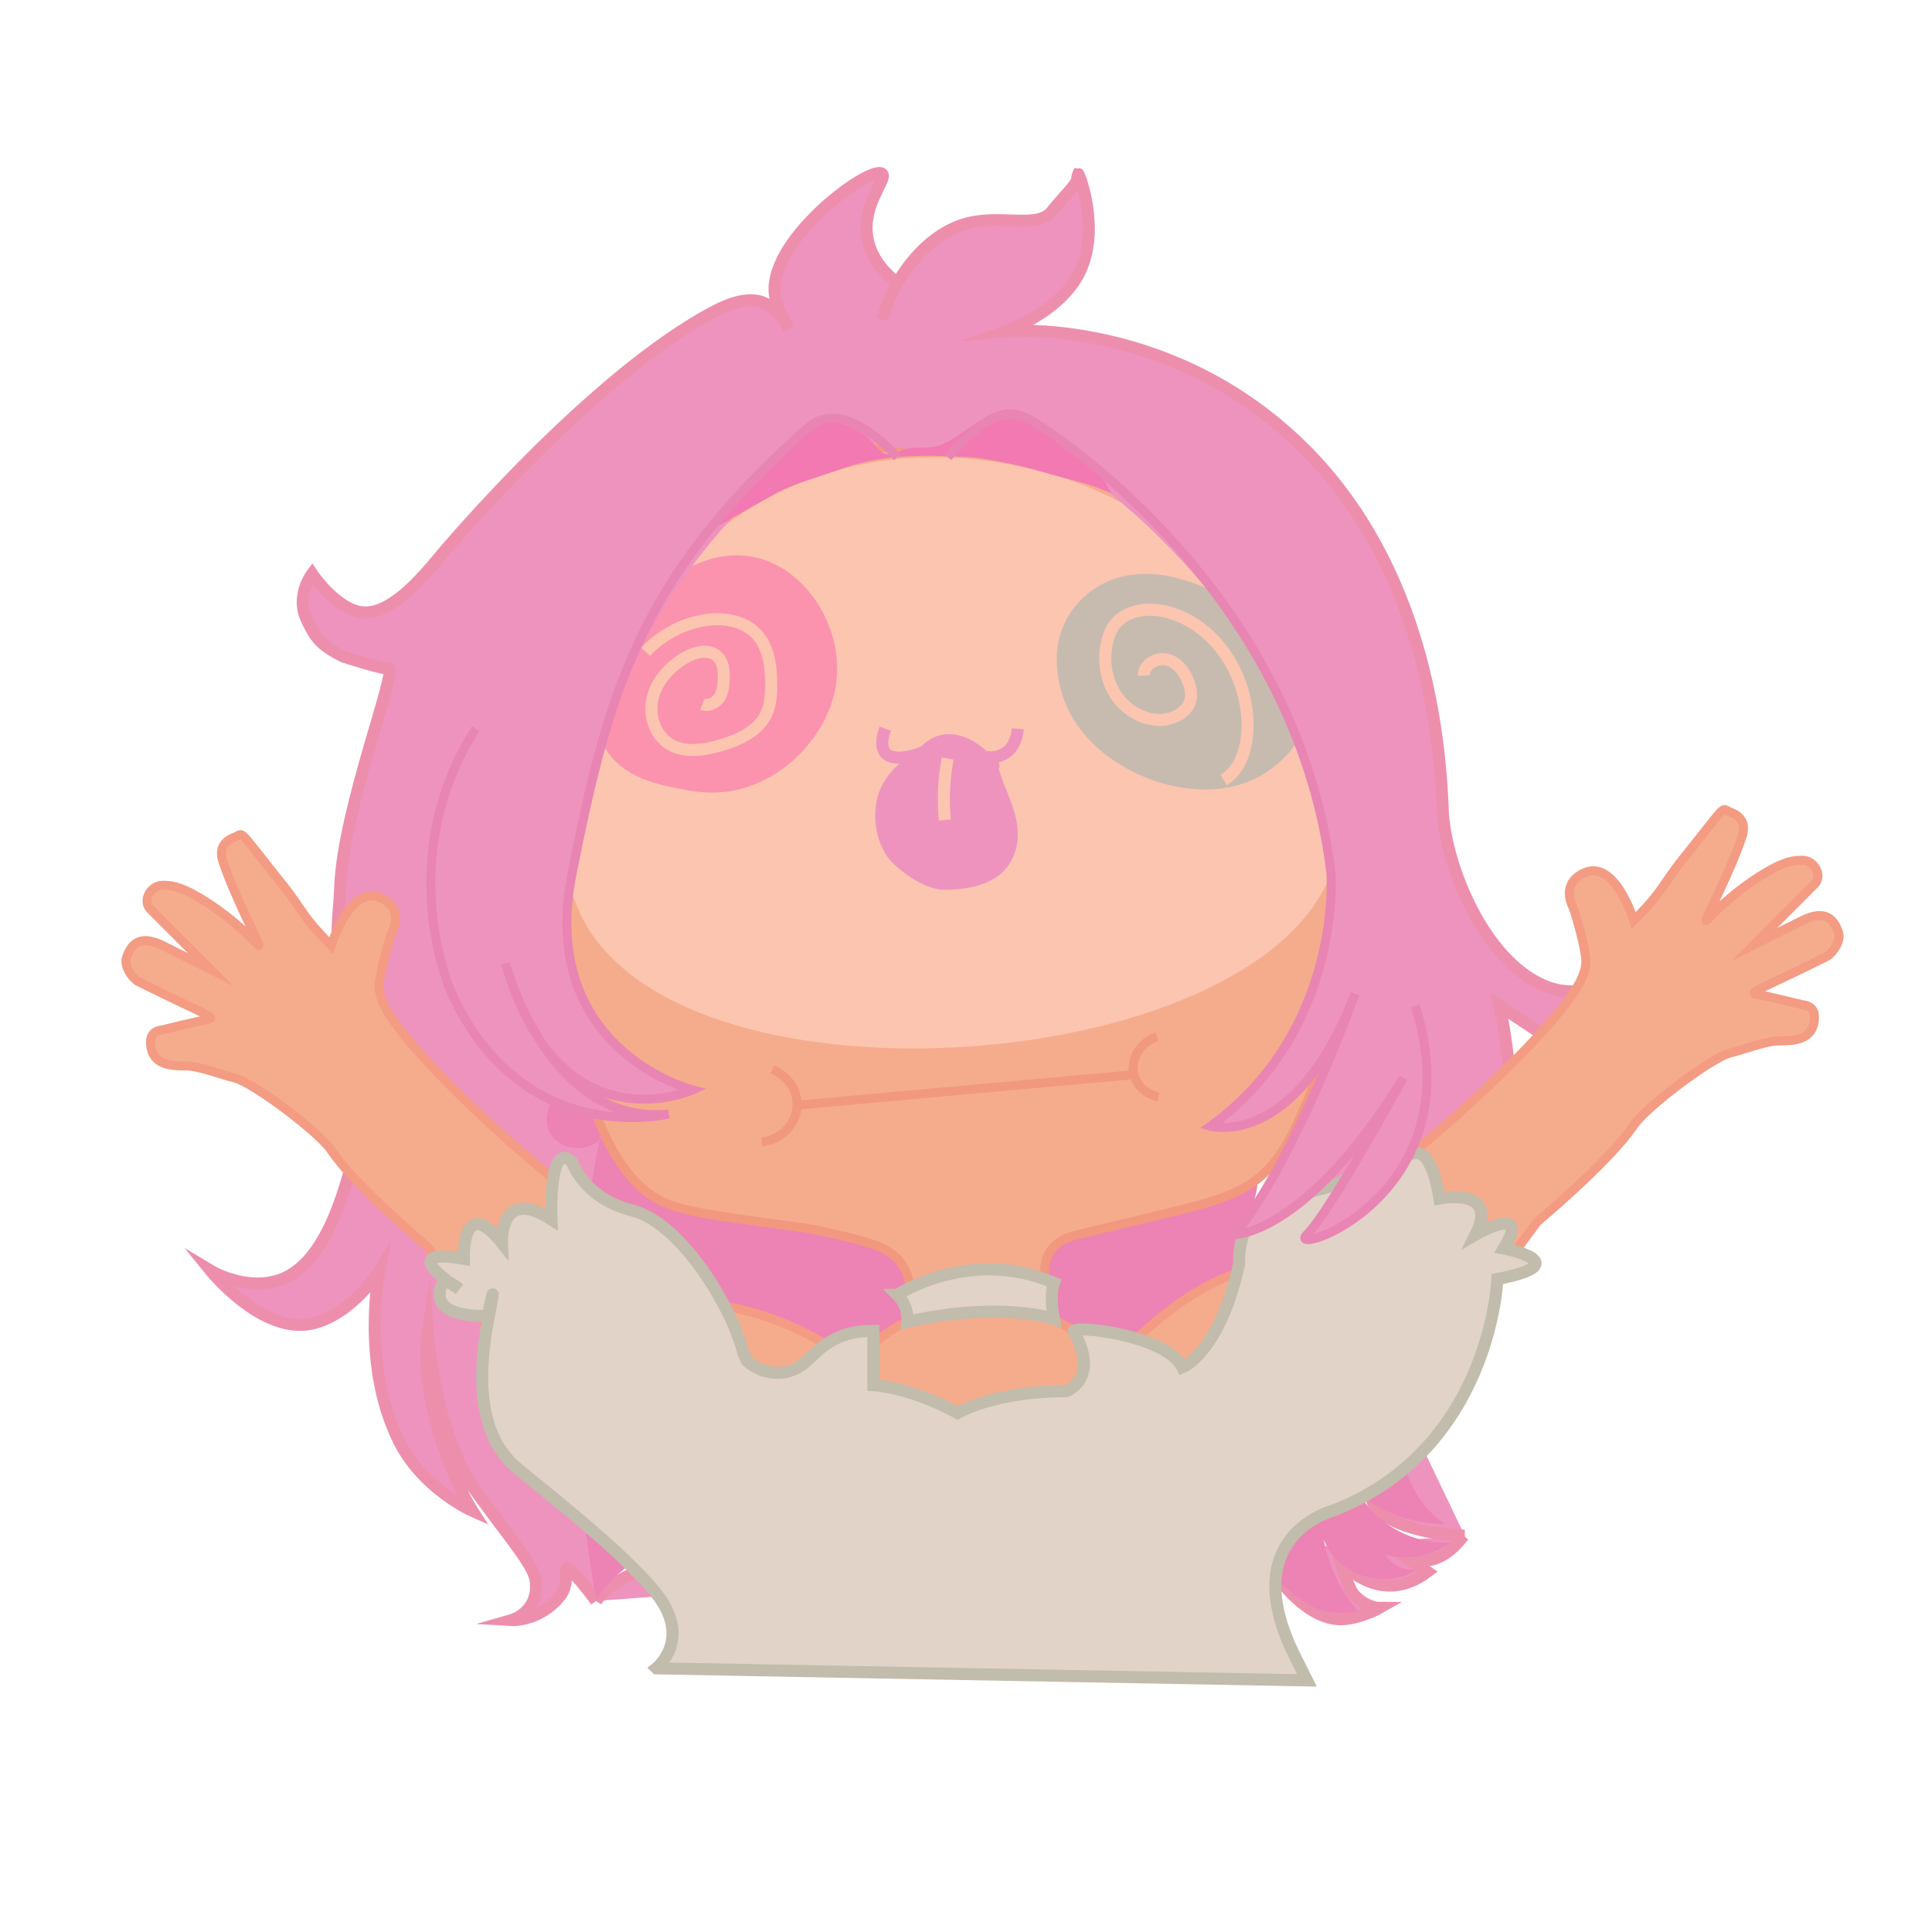 <?xml version="1.0" encoding="UTF-8"?>
<svg xmlns="http://www.w3.org/2000/svg" viewBox="0 0 160.4 160.4">
  <defs>
    <style>
      .cls-1, .cls-2, .cls-3 {
        fill: #ee93be;
      }

      .cls-4 {
        fill: #c7bbaf;
      }

      .cls-5 {
        fill: #f279b2;
      }

      .cls-2 {
        stroke: #ed8fac;
      }

      .cls-2, .cls-3, .cls-6, .cls-7, .cls-8, .cls-9, .cls-10, .cls-11, .cls-12 {
        stroke-miterlimit: 10;
      }

      .cls-13 {
        fill: #fb93ae;
      }

      .cls-14 {
        fill: #ed82b4;
      }

      .cls-3, .cls-6, .cls-8, .cls-10, .cls-11 {
        stroke-width: .75px;
      }

      .cls-3, .cls-12 {
        stroke: #ee93be;
      }

      .cls-6 {
        stroke: #f2987e;
      }

      .cls-6, .cls-10 {
        fill: #f5ac8d;
      }

      .cls-7 {
        fill: #e1d3c7;
        stroke: #c1bcab;
      }

      .cls-8 {
        stroke: #e985b2;
      }

      .cls-8, .cls-9, .cls-11, .cls-12 {
        fill: none;
      }

      .cls-9 {
        stroke: #fcc5b0;
      }

      .cls-10 {
        stroke: #f49b83;
      }

      .cls-11 {
        stroke: #f1997f;
      }

      .cls-15 {
        fill: #fcc5b0;
      }
    </style>
  </defs>
  <g id="Layer_6" data-name="Layer 6">
    <g>
      <path class="cls-2" d="M49.49,132.92s-1.11-1.55-1.99-2.42c-1-1-.02.78-1,2-1.71,2.13-4,2-4,2,0,0,2.13-.61,2-3-.05-.96-.53-1.75-3-5-.63-.82-1.22-1.66-1.84-2.49-3.57-4.8-4.16-13.51-4.16-13.51,0,0-.38,2.34.25,5.56,1.13,5.76,3.46,9.37,3.46,9.37,0,0-4.14-1.84-6.11-5.84-3.16-6.42-1.61-14.09-1.61-14.09,0,0-2.27,3.64-5.6,4.39-4.1.92-8.4-4.39-8.4-4.39,0,0,2.65,1.6,5.4.87,4.09-1.08,5.71-7.42,6.6-10.87,1.87-7.33.66-13.11-.09-13.19-.17-.02-.9.19-.91.19-.86-3.89-.31-6.82-.25-8.75.21-6.54,4.85-18.25,4-18.25-.75,0-3.75-1-3.75-1-2-1-2.32-1.63-3-3-1-2,.42-3.86.42-3.86,0,0,1.76,2.65,3.83,3.14,2.5.59,5.27-2.76,6.87-4.68,0,0,12.56-15.02,22.88-20.34,2.25-1.16,3.46-.84,3.99-.59,1.31.59,2.01,2.12,2.01,2.12,0,0-.81-1.37-1.08-2.42-1.18-4.6,7.89-11.24,8.82-10.44.5.43-1.84,2.66-1.16,5.59.39,1.67,1.58,2.82,2.42,3.47"/>
      <path class="cls-2" d="M121.5,127.5c-3,4-6,1-6,1l3,2c-4,3-7.21-.88-7.21-.88,0,0,.61,2.28,1.21,2.88,1,1,2,1,2,1,0,0-1.38.78-2.85.92-2.52.24-4.63-2.34-5.15-2.92-7.7-8.46-52-6-57.01,1.42"/>
      <path class="cls-2" d="M73.24,26.53s.55-1.85,1.26-3.03c.47-.79,2.49-4.18,6-5,2.74-.64,5.64.47,6.8-.91.1-.12.17-.24.43-.54.6-.7,1.68-1.8,1.7-2.15,0-.02,0-.19.07-.4.01-.04.02-.06.02-.06.08,0,1.96,4.85-.05,8.46-1.73,3.12-5.97,4.6-5.97,4.6,0,0,13.07-1.2,24,9,10.07,9.39,12,23,12.28,30.71.15,4.17,2.98,11.7,7.72,14.29,3.08,1.68,4.88.07,5,1,.14,1.09-2.43,4.38-5,3-.12-.07-3-2-3-2,0,0,6,26-10,39-1.64,1.33,0,3,0,3,2.45,1.98,7.11,2,7.11,2"/>
      <path class="cls-1" d="M75.18,27.06c-1.23-.13-2.52.13-3.52.85s-1.68,1.93-1.62,3.16c.02.49.16.99.46,1.38.28.37.69.62,1.12.8.75.31,1.57.39,2.38.41.82.03,1.68-.01,2.42-.37,1.19-.57,1.92-1.98,1.68-3.27s-1.29-2.79-2.91-2.96Z"/>
    </g>
  </g>
  <g id="Layer_12" data-name="Layer 12">
    <path class="cls-14" d="M50.07,93.23c-2.79,12.97-2.98,26.48-.57,39.53,2.1-3.15,5.81-4.79,9.41-5.97,9.66-3.18,20.03-4.21,30.13-2.99,2.41.29,4.96.78,6.72,2.46.84.8,1.44,1.82,2.19,2.72,1.37,1.65,3.24,2.86,5.3,3.44,0-1.06,1.41-1.58,2.41-1.23s1.72,1.2,2.59,1.79c1.29.87,2.97,1.16,4.48.77-1.45-1.7-2.44-3.79-2.84-5.99,1.02,2.97,5.14,4.33,7.73,2.56-1,.14-2.07-.37-2.59-1.24,1.84.49,3.89.1,5.42-1.04-2.97.23-6.01-1.35-7.52-3.92,2,1.56,4.53,2.42,7.07,2.41-3.1-1.93-3.94-6-4.44-9.62s-1.2-7.68-4.2-9.77c-1.65-1.15-4.14-2.09-3.94-4.09-1.78.17-3.59.07-5.34-.3,1.68-1.41,2.58-3.69,2.31-5.87-2.22.76-4.5,1.52-6.84,1.39s-4.78-1.37-5.62-3.56c-.58-1.51-.33-3.19-.07-4.78.65-3.99,1.3-7.98,1.95-11.97,1.59-9.79,3.17-19.93.63-29.51-.75-2.85-2.68-6.13-5.6-5.82.4-.71-.47-1.71-1.24-1.42-.6.27-1.21.54-1.81.81.08,1.08,1.92,1.06,2.4.08s0-2.13-.52-3.09c-.79-1.44-2.05-2.99-3.69-2.86-2.46.19-3.63,3.97-6.1,3.79-1.37-.1-2.28-1.42-3.4-2.21-1.69-1.2-4-1.2-5.98-.55-2.65.87-4.93,2.84-6.17,5.34-.55,1.1-.9,2.29-1.24,3.48-1.16,3.94-2.32,7.89-2.91,11.95-.37,2.5-.52,5.05-1.34,7.43-1,2.9-2.95,5.45-3.61,8.45-.67,3.06.14,6.41,2.15,8.82,2.38,2.86,6.07,4.21,9.54,5.58.36.14.75.31.95.65.46.78-.42,1.67-1.22,2.11-4.39,2.47-9.5,3.61-14.52,3.24-.94,1.45-3.42,1.45-4.37,0s.06-3.72,1.76-4,2.91,1.38,2.56,2.97Z"/>
  </g>
  <g id="Layer_5" data-name="Layer 5">
    <path class="cls-6" d="M49.5,92.5c1.85,4.98,4.16,6.51,5,7,1.69.98,4.12,1.32,9,2,2.13.3,3.57.41,6,1,2.7.66,4.07,1.01,5,2,1.87,2,.44,4.13,2,6,2.19,2.63,8.37,2.48,10,0,1.34-2.05-.84-5.06,1-7,.62-.65,1.37-.85,2-1,8.29-2.04,11.64-2.58,14-4,2.66-1.6,3.76-4.13,5-7,1.74-4.02,10.81-28.2-4-44-14.87-15.87-44.4-13.21-56,3,0,0-9.63,13.46,1,42Z"/>
    <path class="cls-10" d="M69.5,112.5c-.24-.29.17-.42-3-2-2-1-4.33-1.7-6-2-4.24-.77-8.28-5.61-15-11-2.45-1.97-10.12-8.72-13-13-1-1.49-1.09-2.37-1-3,.25-1.74,1-4,1-4,1-2-.42-2.77-1-3-2.49-.97-4,4-4,4h0c-2.5-2.5-2.42-3.03-4-5-4-5-3.19-4.29-4-4-.82.29-1.36.91-1,2,1,3,3.09,6.91,3,7-.08.08-1.75-2.07-5-4-1.66-.98-2.41-1-3-1-1,0-1.72,1.28-1,2l5,5-4-2c-2-1-2.68.04-3,1-.24.72.52,1.76,1,2,4,2,6.02,2.82,6,3-.01.15,0,0-4,1,0,0-1,0-1,1,0,2,1.82,2,3,2,1,0,2.9.73,4,1,1.52.37,7,4.5,8,6,2,3,8,8,8,8,17.19,23.22,19.27,23.98,21,24,7.7.07,15.09-12.51,13-15Z"/>
    <path class="cls-10" d="M71.5,115.5c.96,3.28,6.72,4.67,11,4,.95-.15,4.89-.77,7-4,.55-.84,1.21-1.85,1-3-.52-2.81-5.95-4.28-10-4-3.12.21-8.13,1.64-9,5-.08.29-.27,1.08,0,2Z"/>
    <path class="cls-10" d="M93.5,112.5c.24-.29,0-1,4-4,1.79-1.34,4.33-2.7,6-3,4.24-.77,7.42-4.69,14.14-10.08,2.45-1.97,10.12-8.72,13-13,1-1.49,1.09-2.37,1-3-.25-1.74-1-4-1-4-1-2,.42-2.77,1-3,2.49-.97,4,4,4,4h0c2.5-2.5,2.42-3.03,4-5,4-5,3.19-4.29,4-4,.82.29,1.36.91,1,2-1,3-3.09,6.91-3,7,.08.08,1.75-2.07,5-4,1.66-.98,2.41-1,3-1,1,0,1.72,1.28,1,2l-5,5,4-2c2-1,2.68.04,3,1,.24.72-.52,1.76-1,2-4,2-6.02,2.82-6,3,.01.15,0,0,4,1,0,0,1,0,1,1,0,2-1.82,2-3,2-1,0-2.9.73-4,1-1.52.37-7,4.5-8,6-2,3-8,8-8,8-17.19,23.22-19.27,23.98-21,24-7.7.07-15.23-10.43-13.14-12.92Z"/>
  </g>
  <g id="Layer_7" data-name="Layer 7">
    <path class="cls-7" d="M54.5,138.5s3-2.38,0-6.19-11-9.81-12-10.81-3.51-3.84-2-11.76c.92-4.83,0-.5,0-.5,0,0-4,.26-4-1.74s1.61-.49,1.61-.49c0,0-5.61-3.51.39-2.51,0,0-.17-5.48,3.17-1.31,0,0-.22-4.75,4.11-1.95,0,0-.28-6.74,1.72-4.74,0,0,1,3,5,4s8.25,7.92,9.25,11.92l.24.54c1.28,1.21,3.28,1.38,4.68.29.27-.21.55-.46.84-.75,2-2,4-2,5-2v4.5s3,.13,7,2.31c0,0,3-1.81,9-1.81,0,0,2.84-.98.65-4.95-.32-.58,7.67.24,9.01,2.97,0,0,3.09-1.2,4.71-8.61,0,0-.37-4.41,3.63-5.41s5-1,7-3,1.81-7.15,2.91-.07c0,0,2.09-2.93,3.09,3.07,0,0,5-1,3,3,0,0,4.69-2.71,2.34,1.15,0,0,6.28,1.22-.53,2.54,0,0-.52,14.16-13.67,19.24,0,0-8.14,2.08-3.14,12.08,2.38,4.77-.42-.84,1,2l-54-1Z"/>
    <path class="cls-7" d="M74.5,107.5s6-4,13-1c0,0-.39.99,0,3,0,0-4.35-1.51-12.17.24,0,0,.17-1.24-.83-2.24Z"/>
  </g>
  <g id="LineArt">
    <path class="cls-15" d="M63.5,41.5c12.5-6.87,25.22-1.75,27-1,14.09,5.94,23.69,22.18,20,32-6.27,16.71-53.1,20.31-62,4-5.15-9.43,1.33-27.49,15-35Z"/>
  </g>
  <g id="Layer_3" data-name="Layer 3">
    <g id="Layer_8" data-name="Layer 8">
      <path class="cls-11" d="M63.24,94.81c1.67-.18,2.91-1.54,2.94-3.06.02-1.26-.8-2.46-2.06-2.96"/>
      <path class="cls-11" d="M96.18,91.08c-1.04-.23-1.85-1-2.05-1.95-.26-1.23.53-2.6,1.93-3.05"/>
      <line class="cls-11" x1="66.19" y1="91.75" x2="94.14" y2="89.22"/>
    </g>
    <path class="cls-3" d="M76.5,62.5c-.67.78-2,1-3,3-.76,1.52-.67,4.45,1,6,1.17,1.08,2.78,2.04,4,2,1.04-.03,3.83-.11,5-2,.74-1.2.92-2.7,0-5-2-5-.46-2.37-1-3-1.74-2.06-4.16-3.16-6-1Z"/>
    <path class="cls-13" d="M50.5,62.5c1.47,2.1,4.17,2.64,6,3,1.1.22,2.85.55,5,0,.46-.12,2.89-.77,5-3,.58-.62,3.01-3.18,3-7,0-3.81-2.42-7.75-6-9-5.5-1.91-11.14,3.47-13,8-.36.88-2.07,5.04,0,8Z"/>
    <path class="cls-4" d="M91.5,48.5c-.58.31-2.07,1.21-3,3-1.61,3.11-.23,6.44,0,7,2.29,5.52,10.65,8.87,16,6,.44-.24,3.43-1.9,4-5,.84-4.57-4.25-8.51-7-10-1.02-.55-5.89-3.19-10-1Z"/>
    <path class="cls-12" d="M73.5,60.5c-.09.24-.52,1.38,0,2,.75.88,2.88.05,3,0,1.12-.45,1.24-1,2-1s.87.56,2,1c.41.16,1.92.75,3,0,.83-.57.97-1.64,1-2"/>
  </g>
  <g id="Layer_11" data-name="Layer 11">
    <path class="cls-9" d="M53.6,54.11c1.23-1.31,2.87-2.22,4.63-2.57,1.6-.32,3.43-.1,4.56,1.08,1.03,1.08,1.24,2.69,1.24,4.17,0,.86-.05,1.74-.42,2.51-.69,1.44-2.32,2.16-3.85,2.6-1.37.39-2.93.63-4.15-.11-1.25-.75-1.77-2.41-1.43-3.83s1.4-2.58,2.65-3.33c.85-.51,2.04-.8,2.75-.11.47.46.53,1.18.51,1.83-.02.54-.08,1.11-.37,1.56s-.9.75-1.4.55"/>
    <path class="cls-9" d="M78.68,62.98c-.32,1.68-.4,3.4-.24,5.1"/>
    <path class="cls-9" d="M101.59,64.76c1.4-.84,1.93-2.62,1.98-4.25.13-4.15-2.45-8.46-6.44-9.64-1.59-.47-3.56-.33-4.58.99-.38.49-.58,1.1-.69,1.71-.25,1.4-.02,2.9.76,4.1s2.11,2.03,3.53,2.1c1.19.05,2.54-.63,2.72-1.81.06-.43-.03-.86-.18-1.27-.31-.86-.9-1.69-1.78-1.92s-1.98.41-1.93,1.32"/>
  </g>
  <g id="Layer_10" data-name="Layer 10">
    <path class="cls-1" d="M117.69,83.78c5,16-11,21-9,19s8-13,8-13c-8,13-14,13-14,13,5-6,10-20,10-20-5,13-12,11-12,11,11-8,10-21,10-21-3-25-26.04-37-26.04-37-2.01,0-4.65,2.15-4.65,2.15,0,0-9.25-1.24-12-1.92-15,13-17.31,21.78-20.31,36.78s10,18,10,18c0,0-11.06,5-15.53-10.5,0,0,3.53,13.5,13.53,12.5,0,0-12,3-18-10,0,0-5-11,2-22,0,0,8.81-26.28,23.81-27.28s12.17-5,32.58,2,21.61,48.28,21.61,48.28Z"/>
  </g>
  <g id="Layer_13" data-name="Layer 13">
    <path class="cls-5" d="M67.94,34.73c-3.17,2.61-6,5.63-8.39,8.97,1.59-.9,3.17-1.8,4.76-2.7,1.41-.8,3.67-1.39,5.18-1.95,3.64-1.36,7.09-1.31,11.16-1.09,1.15.06,4.11.72,5.22,1.03,5.34,1.52,3.56.83,6.43,1.97-.66-1.12-1.25-2.2-2.31-2.96-1.75-1.27-3.84-3.86-6-4-2.34-.16-4.49,2.97-6.82,3.15-.7.05-1.43-.05-2.11.16-.53.17-1.07.53-1.6.36-.36-.12-.59-.45-.84-.74-.91-1.11-2.27-1.83-4.7-2.18Z"/>
  </g>
  <g id="Layer_9" data-name="Layer 9">
    <path class="cls-8" d="M74.5,37.96s-2.71-3.14-5.24-3.24c-.79-.03-1.58.25-2.17.77-14.17,12.53-16.65,22.31-19.59,37s10,18,10,18c0,0-11.06,5-15.53-10.5,0,0,3.53,13.5,13.53,12.5,0,0-12,3-18-10,0,0-5-11,2-22"/>
    <path class="cls-8" d="M117.5,83.5c5,16-11,21-9,19s8-13,8-13c-8,13-14,13-14,13,5-6,10-20,10-20-5,13-12,11-12,11,11-8,10-21,10-21-2.58-21.48-19.91-34.54-24.75-37.52-.93-.57-2.07-.71-3.09-.34-1.71.63-3.98,3.32-3.98,3.32"/>
  </g>
</svg>